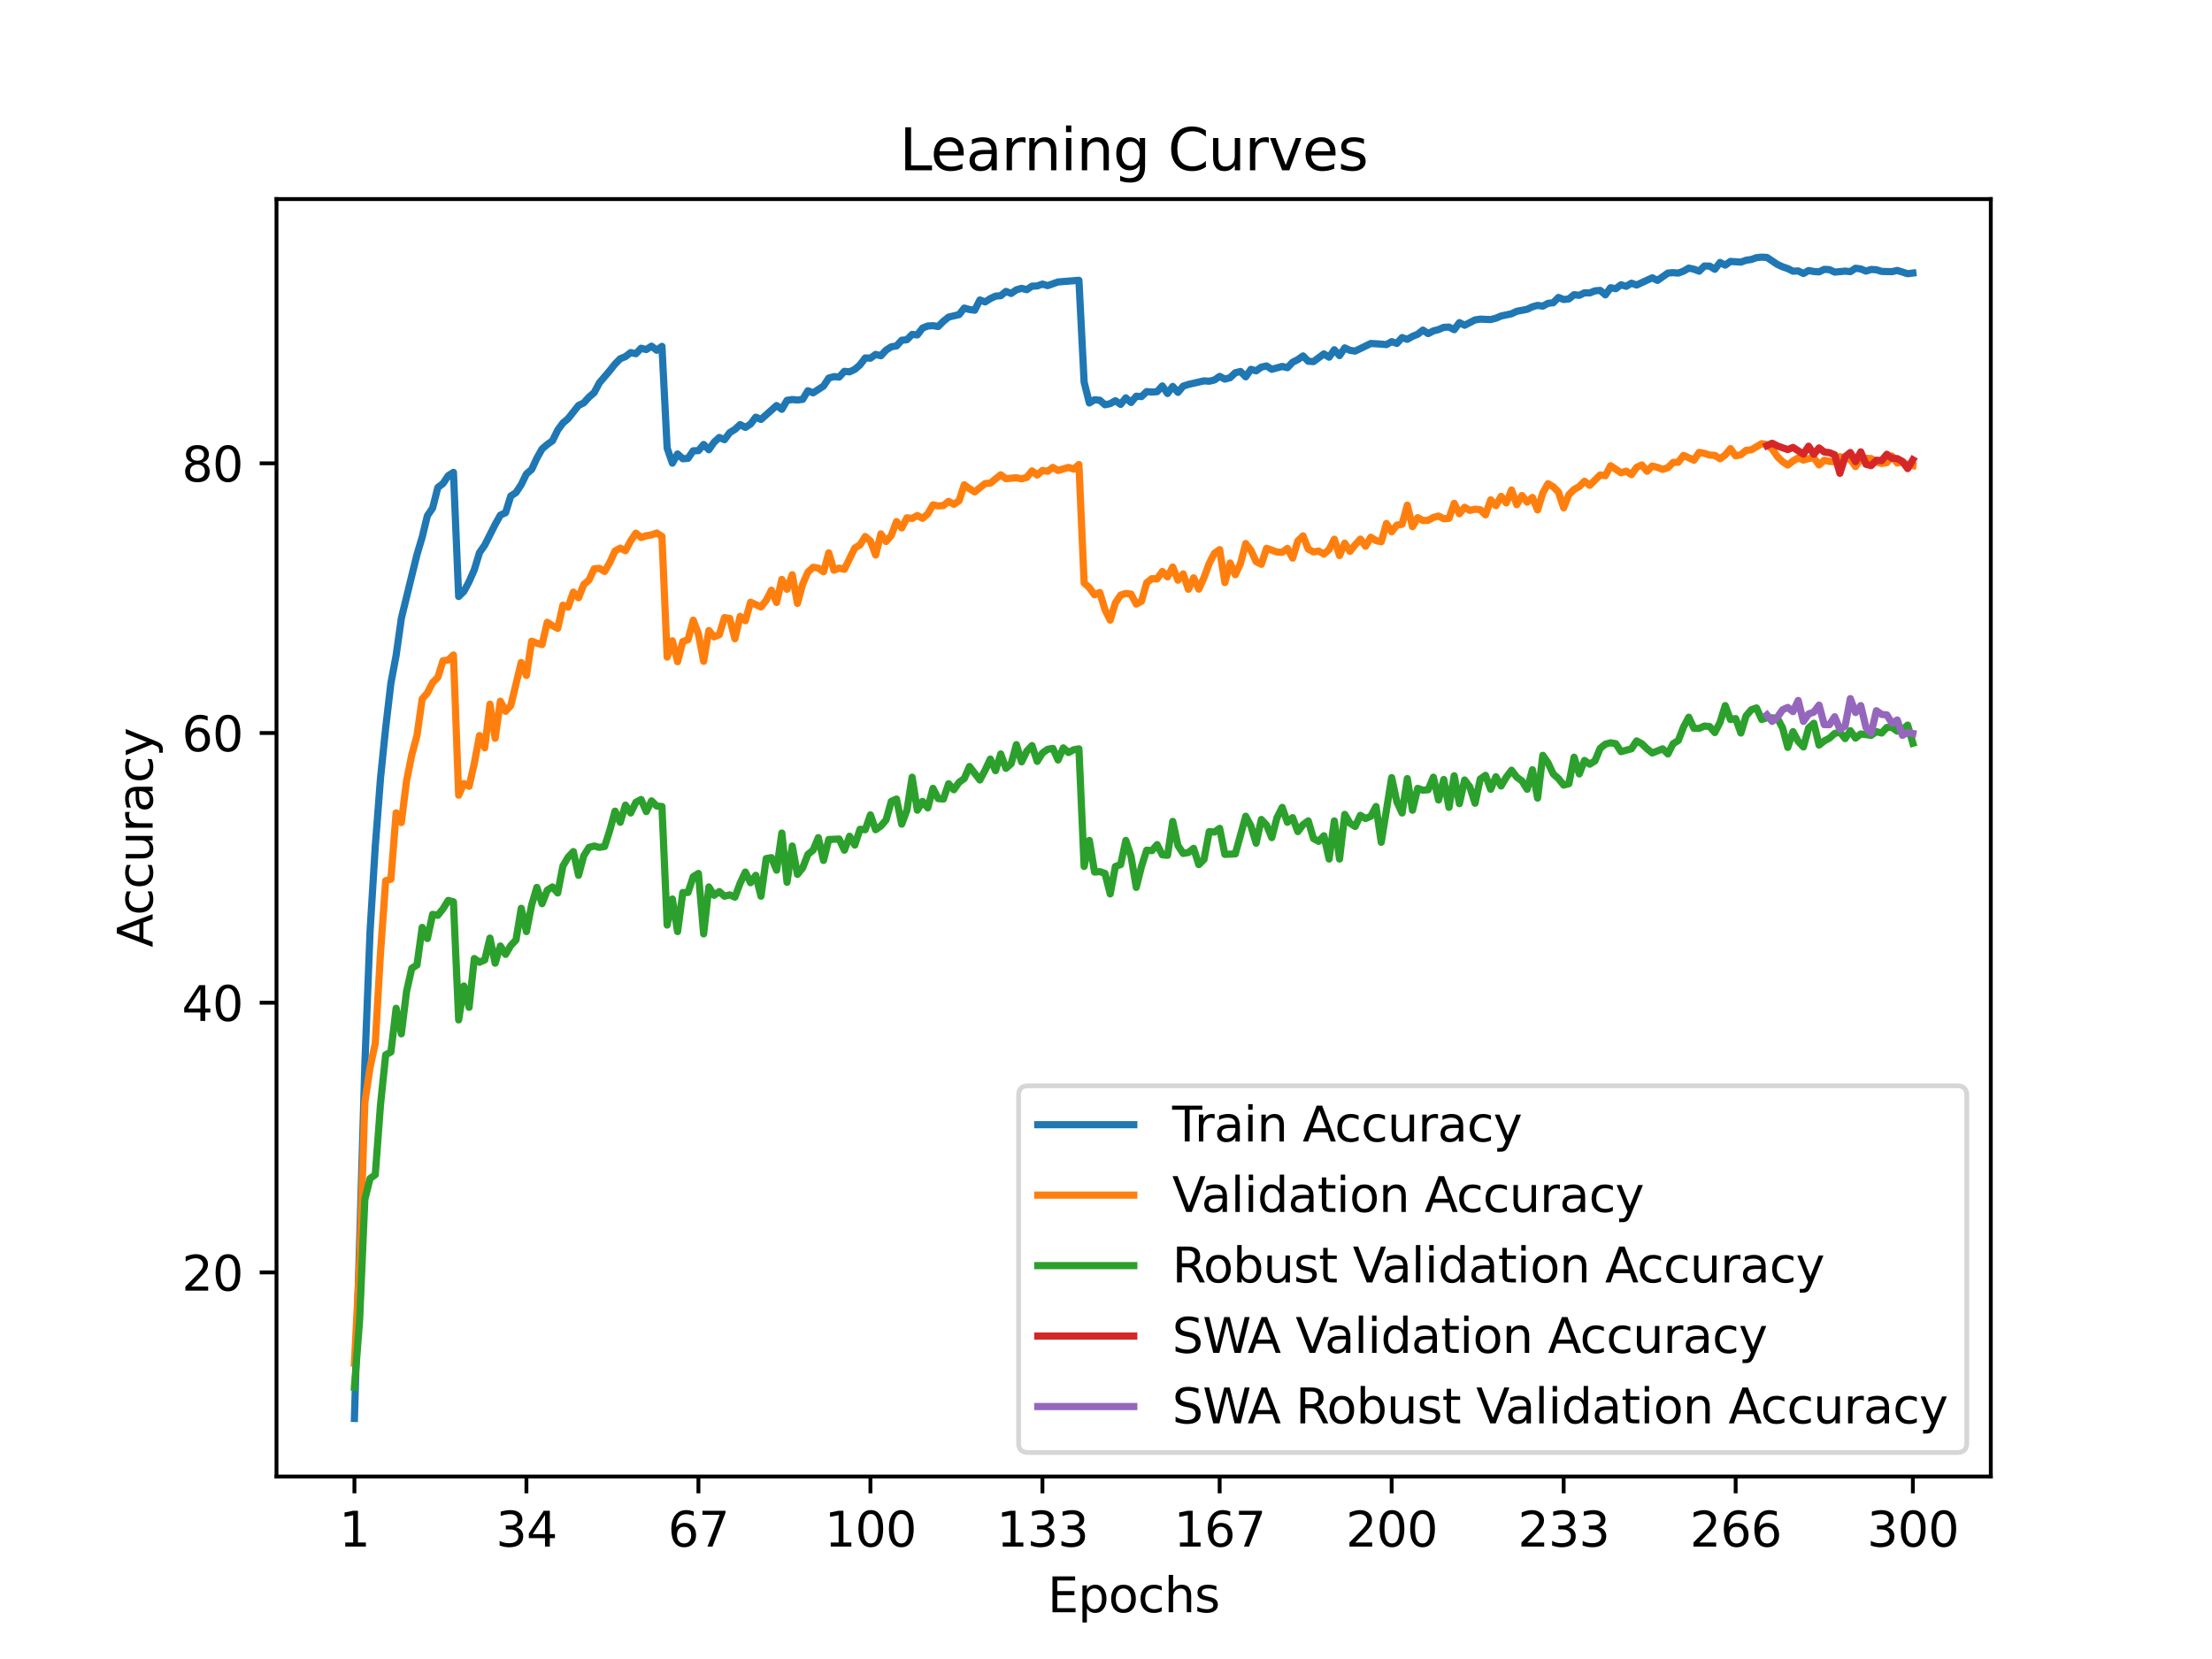 <?xml version="1.0" encoding="utf-8" standalone="no"?>
<!DOCTYPE svg PUBLIC "-//W3C//DTD SVG 1.1//EN"
  "http://www.w3.org/Graphics/SVG/1.1/DTD/svg11.dtd">
<svg xmlns:xlink="http://www.w3.org/1999/xlink" width="460.8pt" height="345.6pt" viewBox="0 0 460.8 345.6" xmlns="http://www.w3.org/2000/svg" version="1.1">
 <defs>
  <style type="text/css">*{stroke-linejoin: round; stroke-linecap: butt}</style>
 </defs>
 <g id="figure_1">
  <g id="patch_1">
   <path d="M 0 345.6 
L 460.8 345.6 
L 460.8 0 
L 0 0 
z
" style="fill: #ffffff"/>
  </g>
  <g id="axes_1">
   <g id="patch_2">
    <path d="M 57.6 307.584 
L 414.72 307.584 
L 414.72 41.472 
L 57.6 41.472 
z
" style="fill: #ffffff"/>
   </g>
   <g id="matplotlib.axis_1">
    <g id="xtick_1">
     <g id="line2d_1">
      <defs>
       <path id="m9871e20eb5" d="M 0 0 
L 0 3.5 
" style="stroke: #000000; stroke-width: 0.8"/>
      </defs>
      <g>
       <use xlink:href="#m9871e20eb5" x="73.833" y="307.584" style="stroke: #000000; stroke-width: 0.8"/>
      </g>
     </g>
     <g id="text_1">
      <!-- 1 -->
      <g transform="translate(70.651 322.182) scale(0.1 -0.1)">
       <defs>
        <path id="DejaVuSans-31" d="M 794 531 
L 1825 531 
L 1825 4091 
L 703 3866 
L 703 4441 
L 1819 4666 
L 2450 4666 
L 2450 531 
L 3481 531 
L 3481 0 
L 794 0 
L 794 531 
z
" transform="scale(0.016)"/>
       </defs>
       <use xlink:href="#DejaVuSans-31"/>
      </g>
     </g>
    </g>
    <g id="xtick_2">
     <g id="line2d_2">
      <g>
       <use xlink:href="#m9871e20eb5" x="109.664" y="307.584" style="stroke: #000000; stroke-width: 0.8"/>
      </g>
     </g>
     <g id="text_2">
      <!-- 34 -->
      <g transform="translate(103.302 322.182) scale(0.1 -0.1)">
       <defs>
        <path id="DejaVuSans-33" d="M 2597 2516 
Q 3050 2419 3304 2112 
Q 3559 1806 3559 1356 
Q 3559 666 3084 287 
Q 2609 -91 1734 -91 
Q 1441 -91 1130 -33 
Q 819 25 488 141 
L 488 750 
Q 750 597 1062 519 
Q 1375 441 1716 441 
Q 2309 441 2620 675 
Q 2931 909 2931 1356 
Q 2931 1769 2642 2001 
Q 2353 2234 1838 2234 
L 1294 2234 
L 1294 2753 
L 1863 2753 
Q 2328 2753 2575 2939 
Q 2822 3125 2822 3475 
Q 2822 3834 2567 4026 
Q 2313 4219 1838 4219 
Q 1578 4219 1281 4162 
Q 984 4106 628 3988 
L 628 4550 
Q 988 4650 1302 4700 
Q 1616 4750 1894 4750 
Q 2613 4750 3031 4423 
Q 3450 4097 3450 3541 
Q 3450 3153 3228 2886 
Q 3006 2619 2597 2516 
z
" transform="scale(0.016)"/>
        <path id="DejaVuSans-34" d="M 2419 4116 
L 825 1625 
L 2419 1625 
L 2419 4116 
z
M 2253 4666 
L 3047 4666 
L 3047 1625 
L 3713 1625 
L 3713 1100 
L 3047 1100 
L 3047 0 
L 2419 0 
L 2419 1100 
L 313 1100 
L 313 1709 
L 2253 4666 
z
" transform="scale(0.016)"/>
       </defs>
       <use xlink:href="#DejaVuSans-33"/>
       <use xlink:href="#DejaVuSans-34" x="63.623"/>
      </g>
     </g>
    </g>
    <g id="xtick_3">
     <g id="line2d_3">
      <g>
       <use xlink:href="#m9871e20eb5" x="145.496" y="307.584" style="stroke: #000000; stroke-width: 0.8"/>
      </g>
     </g>
     <g id="text_3">
      <!-- 67 -->
      <g transform="translate(139.133 322.182) scale(0.1 -0.1)">
       <defs>
        <path id="DejaVuSans-36" d="M 2113 2584 
Q 1688 2584 1439 2293 
Q 1191 2003 1191 1497 
Q 1191 994 1439 701 
Q 1688 409 2113 409 
Q 2538 409 2786 701 
Q 3034 994 3034 1497 
Q 3034 2003 2786 2293 
Q 2538 2584 2113 2584 
z
M 3366 4563 
L 3366 3988 
Q 3128 4100 2886 4159 
Q 2644 4219 2406 4219 
Q 1781 4219 1451 3797 
Q 1122 3375 1075 2522 
Q 1259 2794 1537 2939 
Q 1816 3084 2150 3084 
Q 2853 3084 3261 2657 
Q 3669 2231 3669 1497 
Q 3669 778 3244 343 
Q 2819 -91 2113 -91 
Q 1303 -91 875 529 
Q 447 1150 447 2328 
Q 447 3434 972 4092 
Q 1497 4750 2381 4750 
Q 2619 4750 2861 4703 
Q 3103 4656 3366 4563 
z
" transform="scale(0.016)"/>
        <path id="DejaVuSans-37" d="M 525 4666 
L 3525 4666 
L 3525 4397 
L 1831 0 
L 1172 0 
L 2766 4134 
L 525 4134 
L 525 4666 
z
" transform="scale(0.016)"/>
       </defs>
       <use xlink:href="#DejaVuSans-36"/>
       <use xlink:href="#DejaVuSans-37" x="63.623"/>
      </g>
     </g>
    </g>
    <g id="xtick_4">
     <g id="line2d_4">
      <g>
       <use xlink:href="#m9871e20eb5" x="181.327" y="307.584" style="stroke: #000000; stroke-width: 0.8"/>
      </g>
     </g>
     <g id="text_4">
      <!-- 100 -->
      <g transform="translate(171.783 322.182) scale(0.1 -0.1)">
       <defs>
        <path id="DejaVuSans-30" d="M 2034 4250 
Q 1547 4250 1301 3770 
Q 1056 3291 1056 2328 
Q 1056 1369 1301 889 
Q 1547 409 2034 409 
Q 2525 409 2770 889 
Q 3016 1369 3016 2328 
Q 3016 3291 2770 3770 
Q 2525 4250 2034 4250 
z
M 2034 4750 
Q 2819 4750 3233 4129 
Q 3647 3509 3647 2328 
Q 3647 1150 3233 529 
Q 2819 -91 2034 -91 
Q 1250 -91 836 529 
Q 422 1150 422 2328 
Q 422 3509 836 4129 
Q 1250 4750 2034 4750 
z
" transform="scale(0.016)"/>
       </defs>
       <use xlink:href="#DejaVuSans-31"/>
       <use xlink:href="#DejaVuSans-30" x="63.623"/>
       <use xlink:href="#DejaVuSans-30" x="127.246"/>
      </g>
     </g>
    </g>
    <g id="xtick_5">
     <g id="line2d_5">
      <g>
       <use xlink:href="#m9871e20eb5" x="217.158" y="307.584" style="stroke: #000000; stroke-width: 0.8"/>
      </g>
     </g>
     <g id="text_5">
      <!-- 133 -->
      <g transform="translate(207.615 322.182) scale(0.1 -0.1)">
       <use xlink:href="#DejaVuSans-31"/>
       <use xlink:href="#DejaVuSans-33" x="63.623"/>
       <use xlink:href="#DejaVuSans-33" x="127.246"/>
      </g>
     </g>
    </g>
    <g id="xtick_6">
     <g id="line2d_6">
      <g>
       <use xlink:href="#m9871e20eb5" x="254.076" y="307.584" style="stroke: #000000; stroke-width: 0.8"/>
      </g>
     </g>
     <g id="text_6">
      <!-- 167 -->
      <g transform="translate(244.532 322.182) scale(0.1 -0.1)">
       <use xlink:href="#DejaVuSans-31"/>
       <use xlink:href="#DejaVuSans-36" x="63.623"/>
       <use xlink:href="#DejaVuSans-37" x="127.246"/>
      </g>
     </g>
    </g>
    <g id="xtick_7">
     <g id="line2d_7">
      <g>
       <use xlink:href="#m9871e20eb5" x="289.907" y="307.584" style="stroke: #000000; stroke-width: 0.8"/>
      </g>
     </g>
     <g id="text_7">
      <!-- 200 -->
      <g transform="translate(280.363 322.182) scale(0.1 -0.1)">
       <defs>
        <path id="DejaVuSans-32" d="M 1228 531 
L 3431 531 
L 3431 0 
L 469 0 
L 469 531 
Q 828 903 1448 1529 
Q 2069 2156 2228 2338 
Q 2531 2678 2651 2914 
Q 2772 3150 2772 3378 
Q 2772 3750 2511 3984 
Q 2250 4219 1831 4219 
Q 1534 4219 1204 4116 
Q 875 4013 500 3803 
L 500 4441 
Q 881 4594 1212 4672 
Q 1544 4750 1819 4750 
Q 2544 4750 2975 4387 
Q 3406 4025 3406 3419 
Q 3406 3131 3298 2873 
Q 3191 2616 2906 2266 
Q 2828 2175 2409 1742 
Q 1991 1309 1228 531 
z
" transform="scale(0.016)"/>
       </defs>
       <use xlink:href="#DejaVuSans-32"/>
       <use xlink:href="#DejaVuSans-30" x="63.623"/>
       <use xlink:href="#DejaVuSans-30" x="127.246"/>
      </g>
     </g>
    </g>
    <g id="xtick_8">
     <g id="line2d_8">
      <g>
       <use xlink:href="#m9871e20eb5" x="325.739" y="307.584" style="stroke: #000000; stroke-width: 0.8"/>
      </g>
     </g>
     <g id="text_8">
      <!-- 233 -->
      <g transform="translate(316.195 322.182) scale(0.1 -0.1)">
       <use xlink:href="#DejaVuSans-32"/>
       <use xlink:href="#DejaVuSans-33" x="63.623"/>
       <use xlink:href="#DejaVuSans-33" x="127.246"/>
      </g>
     </g>
    </g>
    <g id="xtick_9">
     <g id="line2d_9">
      <g>
       <use xlink:href="#m9871e20eb5" x="361.57" y="307.584" style="stroke: #000000; stroke-width: 0.8"/>
      </g>
     </g>
     <g id="text_9">
      <!-- 266 -->
      <g transform="translate(352.026 322.182) scale(0.1 -0.1)">
       <use xlink:href="#DejaVuSans-32"/>
       <use xlink:href="#DejaVuSans-36" x="63.623"/>
       <use xlink:href="#DejaVuSans-36" x="127.246"/>
      </g>
     </g>
    </g>
    <g id="xtick_10">
     <g id="line2d_10">
      <g>
       <use xlink:href="#m9871e20eb5" x="398.487" y="307.584" style="stroke: #000000; stroke-width: 0.8"/>
      </g>
     </g>
     <g id="text_10">
      <!-- 300 -->
      <g transform="translate(388.944 322.182) scale(0.1 -0.1)">
       <use xlink:href="#DejaVuSans-33"/>
       <use xlink:href="#DejaVuSans-30" x="63.623"/>
       <use xlink:href="#DejaVuSans-30" x="127.246"/>
      </g>
     </g>
    </g>
    <g id="text_11">
     <!-- Epochs -->
     <g transform="translate(218.244 335.861) scale(0.1 -0.1)">
      <defs>
       <path id="DejaVuSans-45" d="M 628 4666 
L 3578 4666 
L 3578 4134 
L 1259 4134 
L 1259 2753 
L 3481 2753 
L 3481 2222 
L 1259 2222 
L 1259 531 
L 3634 531 
L 3634 0 
L 628 0 
L 628 4666 
z
" transform="scale(0.016)"/>
       <path id="DejaVuSans-70" d="M 1159 525 
L 1159 -1331 
L 581 -1331 
L 581 3500 
L 1159 3500 
L 1159 2969 
Q 1341 3281 1617 3432 
Q 1894 3584 2278 3584 
Q 2916 3584 3314 3078 
Q 3713 2572 3713 1747 
Q 3713 922 3314 415 
Q 2916 -91 2278 -91 
Q 1894 -91 1617 61 
Q 1341 213 1159 525 
z
M 3116 1747 
Q 3116 2381 2855 2742 
Q 2594 3103 2138 3103 
Q 1681 3103 1420 2742 
Q 1159 2381 1159 1747 
Q 1159 1113 1420 752 
Q 1681 391 2138 391 
Q 2594 391 2855 752 
Q 3116 1113 3116 1747 
z
" transform="scale(0.016)"/>
       <path id="DejaVuSans-6f" d="M 1959 3097 
Q 1497 3097 1228 2736 
Q 959 2375 959 1747 
Q 959 1119 1226 758 
Q 1494 397 1959 397 
Q 2419 397 2687 759 
Q 2956 1122 2956 1747 
Q 2956 2369 2687 2733 
Q 2419 3097 1959 3097 
z
M 1959 3584 
Q 2709 3584 3137 3096 
Q 3566 2609 3566 1747 
Q 3566 888 3137 398 
Q 2709 -91 1959 -91 
Q 1206 -91 779 398 
Q 353 888 353 1747 
Q 353 2609 779 3096 
Q 1206 3584 1959 3584 
z
" transform="scale(0.016)"/>
       <path id="DejaVuSans-63" d="M 3122 3366 
L 3122 2828 
Q 2878 2963 2633 3030 
Q 2388 3097 2138 3097 
Q 1578 3097 1268 2742 
Q 959 2388 959 1747 
Q 959 1106 1268 751 
Q 1578 397 2138 397 
Q 2388 397 2633 464 
Q 2878 531 3122 666 
L 3122 134 
Q 2881 22 2623 -34 
Q 2366 -91 2075 -91 
Q 1284 -91 818 406 
Q 353 903 353 1747 
Q 353 2603 823 3093 
Q 1294 3584 2113 3584 
Q 2378 3584 2631 3529 
Q 2884 3475 3122 3366 
z
" transform="scale(0.016)"/>
       <path id="DejaVuSans-68" d="M 3513 2113 
L 3513 0 
L 2938 0 
L 2938 2094 
Q 2938 2591 2744 2837 
Q 2550 3084 2163 3084 
Q 1697 3084 1428 2787 
Q 1159 2491 1159 1978 
L 1159 0 
L 581 0 
L 581 4863 
L 1159 4863 
L 1159 2956 
Q 1366 3272 1645 3428 
Q 1925 3584 2291 3584 
Q 2894 3584 3203 3211 
Q 3513 2838 3513 2113 
z
" transform="scale(0.016)"/>
       <path id="DejaVuSans-73" d="M 2834 3397 
L 2834 2853 
Q 2591 2978 2328 3040 
Q 2066 3103 1784 3103 
Q 1356 3103 1142 2972 
Q 928 2841 928 2578 
Q 928 2378 1081 2264 
Q 1234 2150 1697 2047 
L 1894 2003 
Q 2506 1872 2764 1633 
Q 3022 1394 3022 966 
Q 3022 478 2636 193 
Q 2250 -91 1575 -91 
Q 1294 -91 989 -36 
Q 684 19 347 128 
L 347 722 
Q 666 556 975 473 
Q 1284 391 1588 391 
Q 1994 391 2212 530 
Q 2431 669 2431 922 
Q 2431 1156 2273 1281 
Q 2116 1406 1581 1522 
L 1381 1569 
Q 847 1681 609 1914 
Q 372 2147 372 2553 
Q 372 3047 722 3315 
Q 1072 3584 1716 3584 
Q 2034 3584 2315 3537 
Q 2597 3491 2834 3397 
z
" transform="scale(0.016)"/>
      </defs>
      <use xlink:href="#DejaVuSans-45"/>
      <use xlink:href="#DejaVuSans-70" x="63.184"/>
      <use xlink:href="#DejaVuSans-6f" x="126.66"/>
      <use xlink:href="#DejaVuSans-63" x="187.842"/>
      <use xlink:href="#DejaVuSans-68" x="242.822"/>
      <use xlink:href="#DejaVuSans-73" x="306.201"/>
     </g>
    </g>
   </g>
   <g id="matplotlib.axis_2">
    <g id="ytick_1">
     <g id="line2d_11">
      <defs>
       <path id="mbe6117b1f5" d="M 0 0 
L -3.5 0 
" style="stroke: #000000; stroke-width: 0.8"/>
      </defs>
      <g>
       <use xlink:href="#mbe6117b1f5" x="57.6" y="265.065" style="stroke: #000000; stroke-width: 0.8"/>
      </g>
     </g>
     <g id="text_12">
      <!-- 20 -->
      <g transform="translate(37.875 268.865) scale(0.1 -0.1)">
       <use xlink:href="#DejaVuSans-32"/>
       <use xlink:href="#DejaVuSans-30" x="63.623"/>
      </g>
     </g>
    </g>
    <g id="ytick_2">
     <g id="line2d_12">
      <g>
       <use xlink:href="#mbe6117b1f5" x="57.6" y="208.883" style="stroke: #000000; stroke-width: 0.8"/>
      </g>
     </g>
     <g id="text_13">
      <!-- 40 -->
      <g transform="translate(37.875 212.683) scale(0.1 -0.1)">
       <use xlink:href="#DejaVuSans-34"/>
       <use xlink:href="#DejaVuSans-30" x="63.623"/>
      </g>
     </g>
    </g>
    <g id="ytick_3">
     <g id="line2d_13">
      <g>
       <use xlink:href="#mbe6117b1f5" x="57.6" y="152.701" style="stroke: #000000; stroke-width: 0.8"/>
      </g>
     </g>
     <g id="text_14">
      <!-- 60 -->
      <g transform="translate(37.875 156.5) scale(0.1 -0.1)">
       <use xlink:href="#DejaVuSans-36"/>
       <use xlink:href="#DejaVuSans-30" x="63.623"/>
      </g>
     </g>
    </g>
    <g id="ytick_4">
     <g id="line2d_14">
      <g>
       <use xlink:href="#mbe6117b1f5" x="57.6" y="96.519" style="stroke: #000000; stroke-width: 0.8"/>
      </g>
     </g>
     <g id="text_15">
      <!-- 80 -->
      <g transform="translate(37.875 100.318) scale(0.1 -0.1)">
       <defs>
        <path id="DejaVuSans-38" d="M 2034 2216 
Q 1584 2216 1326 1975 
Q 1069 1734 1069 1313 
Q 1069 891 1326 650 
Q 1584 409 2034 409 
Q 2484 409 2743 651 
Q 3003 894 3003 1313 
Q 3003 1734 2745 1975 
Q 2488 2216 2034 2216 
z
M 1403 2484 
Q 997 2584 770 2862 
Q 544 3141 544 3541 
Q 544 4100 942 4425 
Q 1341 4750 2034 4750 
Q 2731 4750 3128 4425 
Q 3525 4100 3525 3541 
Q 3525 3141 3298 2862 
Q 3072 2584 2669 2484 
Q 3125 2378 3379 2068 
Q 3634 1759 3634 1313 
Q 3634 634 3220 271 
Q 2806 -91 2034 -91 
Q 1263 -91 848 271 
Q 434 634 434 1313 
Q 434 1759 690 2068 
Q 947 2378 1403 2484 
z
M 1172 3481 
Q 1172 3119 1398 2916 
Q 1625 2713 2034 2713 
Q 2441 2713 2670 2916 
Q 2900 3119 2900 3481 
Q 2900 3844 2670 4047 
Q 2441 4250 2034 4250 
Q 1625 4250 1398 4047 
Q 1172 3844 1172 3481 
z
" transform="scale(0.016)"/>
       </defs>
       <use xlink:href="#DejaVuSans-38"/>
       <use xlink:href="#DejaVuSans-30" x="63.623"/>
      </g>
     </g>
    </g>
    <g id="text_16">
     <!-- Accuracy -->
     <g transform="translate(31.795 197.356) rotate(-90) scale(0.1 -0.1)">
      <defs>
       <path id="DejaVuSans-41" d="M 2188 4044 
L 1331 1722 
L 3047 1722 
L 2188 4044 
z
M 1831 4666 
L 2547 4666 
L 4325 0 
L 3669 0 
L 3244 1197 
L 1141 1197 
L 716 0 
L 50 0 
L 1831 4666 
z
" transform="scale(0.016)"/>
       <path id="DejaVuSans-75" d="M 544 1381 
L 544 3500 
L 1119 3500 
L 1119 1403 
Q 1119 906 1312 657 
Q 1506 409 1894 409 
Q 2359 409 2629 706 
Q 2900 1003 2900 1516 
L 2900 3500 
L 3475 3500 
L 3475 0 
L 2900 0 
L 2900 538 
Q 2691 219 2414 64 
Q 2138 -91 1772 -91 
Q 1169 -91 856 284 
Q 544 659 544 1381 
z
M 1991 3584 
L 1991 3584 
z
" transform="scale(0.016)"/>
       <path id="DejaVuSans-72" d="M 2631 2963 
Q 2534 3019 2420 3045 
Q 2306 3072 2169 3072 
Q 1681 3072 1420 2755 
Q 1159 2438 1159 1844 
L 1159 0 
L 581 0 
L 581 3500 
L 1159 3500 
L 1159 2956 
Q 1341 3275 1631 3429 
Q 1922 3584 2338 3584 
Q 2397 3584 2469 3576 
Q 2541 3569 2628 3553 
L 2631 2963 
z
" transform="scale(0.016)"/>
       <path id="DejaVuSans-61" d="M 2194 1759 
Q 1497 1759 1228 1600 
Q 959 1441 959 1056 
Q 959 750 1161 570 
Q 1363 391 1709 391 
Q 2188 391 2477 730 
Q 2766 1069 2766 1631 
L 2766 1759 
L 2194 1759 
z
M 3341 1997 
L 3341 0 
L 2766 0 
L 2766 531 
Q 2569 213 2275 61 
Q 1981 -91 1556 -91 
Q 1019 -91 701 211 
Q 384 513 384 1019 
Q 384 1609 779 1909 
Q 1175 2209 1959 2209 
L 2766 2209 
L 2766 2266 
Q 2766 2663 2505 2880 
Q 2244 3097 1772 3097 
Q 1472 3097 1187 3025 
Q 903 2953 641 2809 
L 641 3341 
Q 956 3463 1253 3523 
Q 1550 3584 1831 3584 
Q 2591 3584 2966 3190 
Q 3341 2797 3341 1997 
z
" transform="scale(0.016)"/>
       <path id="DejaVuSans-79" d="M 2059 -325 
Q 1816 -950 1584 -1140 
Q 1353 -1331 966 -1331 
L 506 -1331 
L 506 -850 
L 844 -850 
Q 1081 -850 1212 -737 
Q 1344 -625 1503 -206 
L 1606 56 
L 191 3500 
L 800 3500 
L 1894 763 
L 2988 3500 
L 3597 3500 
L 2059 -325 
z
" transform="scale(0.016)"/>
      </defs>
      <use xlink:href="#DejaVuSans-41"/>
      <use xlink:href="#DejaVuSans-63" x="66.658"/>
      <use xlink:href="#DejaVuSans-63" x="121.639"/>
      <use xlink:href="#DejaVuSans-75" x="176.619"/>
      <use xlink:href="#DejaVuSans-72" x="239.998"/>
      <use xlink:href="#DejaVuSans-61" x="281.111"/>
      <use xlink:href="#DejaVuSans-63" x="342.391"/>
      <use xlink:href="#DejaVuSans-79" x="397.371"/>
     </g>
    </g>
   </g>
   <g id="line2d_15">
    <path d="M 73.833 295.488 
L 76.004 221.854 
L 77.09 194.016 
L 78.176 176.305 
L 79.262 162.175 
L 80.348 151.578 
L 81.433 142.308 
L 82.519 136.542 
L 83.605 128.817 
L 85.777 119.933 
L 86.862 115.544 
L 87.948 111.899 
L 89.034 107.426 
L 90.12 105.838 
L 91.206 101.562 
L 92.291 100.726 
L 93.377 99.09 
L 94.463 98.408 
L 95.549 124.266 
L 96.635 123.199 
L 97.72 121.169 
L 98.806 118.69 
L 99.892 115.115 
L 100.978 113.563 
L 103.149 109.258 
L 104.235 107.313 
L 105.321 106.801 
L 106.407 103.324 
L 107.493 102.615 
L 108.578 100.965 
L 109.664 98.724 
L 110.75 97.804 
L 111.836 95.452 
L 112.922 93.52 
L 114.007 92.593 
L 115.093 91.821 
L 116.179 89.602 
L 117.265 88.12 
L 118.351 87.2 
L 120.522 84.461 
L 121.608 83.934 
L 122.694 82.719 
L 123.78 81.792 
L 124.865 79.749 
L 127.037 77.2 
L 128.123 75.83 
L 129.209 74.735 
L 130.294 74.285 
L 131.38 73.449 
L 132.466 73.688 
L 133.552 72.543 
L 134.638 72.817 
L 135.723 72.115 
L 136.809 72.965 
L 137.895 72.157 
L 138.981 93.352 
L 140.067 96.484 
L 141.152 94.567 
L 142.238 95.564 
L 143.324 95.48 
L 144.41 93.907 
L 145.496 93.879 
L 146.581 92.593 
L 147.667 93.689 
L 148.753 92.13 
L 149.839 91.133 
L 150.925 91.596 
L 152.01 90.121 
L 153.096 89.461 
L 154.182 88.443 
L 155.268 89.033 
L 156.354 88.338 
L 157.439 86.905 
L 158.525 87.376 
L 161.783 84.482 
L 162.868 85.262 
L 163.954 83.394 
L 165.04 83.232 
L 166.126 83.33 
L 167.212 83.19 
L 168.297 81.399 
L 169.383 81.835 
L 171.555 80.43 
L 172.641 78.766 
L 173.726 78.457 
L 174.812 78.548 
L 175.898 77.354 
L 176.984 77.466 
L 178.07 76.947 
L 179.155 76.013 
L 180.241 74.566 
L 181.327 74.615 
L 182.413 73.829 
L 183.499 74.11 
L 184.584 72.937 
L 185.67 72.242 
L 186.756 72.066 
L 187.842 70.879 
L 188.928 70.774 
L 190.013 69.664 
L 191.099 69.77 
L 192.185 68.344 
L 193.271 67.915 
L 194.357 67.845 
L 195.442 68.014 
L 196.528 66.932 
L 197.614 66.054 
L 199.786 65.542 
L 200.871 64.179 
L 201.957 64.474 
L 203.043 64.622 
L 204.129 62.487 
L 205.215 62.894 
L 206.3 62.206 
L 207.386 61.693 
L 208.472 61.602 
L 209.558 60.71 
L 210.644 61.132 
L 211.729 60.373 
L 212.815 60.071 
L 213.901 60.345 
L 214.987 59.608 
L 216.073 59.572 
L 217.158 59.179 
L 218.244 59.502 
L 220.416 58.737 
L 224.759 58.393 
L 225.845 79.622 
L 226.931 83.948 
L 228.016 83.267 
L 229.102 83.38 
L 230.188 84.321 
L 231.274 84.089 
L 232.36 83.478 
L 233.445 84.243 
L 234.531 82.881 
L 235.617 83.85 
L 236.703 82.537 
L 237.789 82.614 
L 238.875 81.575 
L 239.96 81.673 
L 241.046 81.596 
L 242.132 80.395 
L 243.218 81.975 
L 244.304 80.5 
L 245.389 81.736 
L 246.475 80.444 
L 247.561 80.086 
L 250.818 79.342 
L 251.904 79.419 
L 252.99 79.159 
L 254.076 78.407 
L 255.162 78.976 
L 256.247 78.688 
L 257.333 77.649 
L 258.419 77.389 
L 259.505 78.499 
L 260.591 76.94 
L 261.676 77.256 
L 262.762 76.476 
L 263.848 76.237 
L 264.934 76.933 
L 267.105 76.336 
L 268.191 76.596 
L 269.277 75.458 
L 270.363 74.917 
L 271.449 74.145 
L 272.534 75.254 
L 273.62 75.332 
L 275.792 73.723 
L 276.878 74.412 
L 277.963 72.86 
L 279.049 74.081 
L 280.135 72.473 
L 281.221 72.979 
L 282.307 73.14 
L 285.564 71.553 
L 287.736 71.687 
L 288.821 71.792 
L 289.907 71.167 
L 290.993 71.539 
L 292.079 70.324 
L 293.165 70.689 
L 294.25 70.071 
L 295.336 69.629 
L 296.422 68.765 
L 297.508 69.496 
L 298.594 68.934 
L 299.679 68.66 
L 300.765 68.189 
L 301.851 68.14 
L 302.937 68.681 
L 304.023 67.206 
L 305.108 67.754 
L 307.28 66.644 
L 308.366 66.483 
L 310.537 66.574 
L 311.623 66.286 
L 312.709 65.83 
L 314.881 65.366 
L 315.966 64.847 
L 318.138 64.432 
L 319.224 63.913 
L 320.31 63.611 
L 321.395 63.779 
L 322.481 63.182 
L 323.567 63.07 
L 324.653 61.96 
L 325.739 62.396 
L 326.824 62.276 
L 327.91 61.391 
L 328.996 61.525 
L 330.082 60.998 
L 331.168 61.026 
L 332.253 60.591 
L 333.339 60.492 
L 334.425 61.419 
L 335.511 59.938 
L 336.597 60.141 
L 337.682 59.327 
L 338.768 59.643 
L 339.854 58.99 
L 340.94 59.376 
L 343.111 58.372 
L 344.197 57.88 
L 345.283 58.414 
L 347.455 56.883 
L 348.54 56.798 
L 349.626 56.89 
L 350.712 56.482 
L 351.798 55.85 
L 352.884 56.082 
L 353.969 56.489 
L 355.055 55.415 
L 356.141 55.429 
L 357.227 56.103 
L 358.313 54.671 
L 359.398 55.232 
L 360.484 54.46 
L 362.656 54.607 
L 363.742 54.214 
L 364.827 54.06 
L 365.913 53.673 
L 366.999 53.568 
L 368.085 53.631 
L 370.256 55.078 
L 371.342 55.584 
L 372.428 55.949 
L 373.514 56.496 
L 374.6 56.44 
L 375.685 56.974 
L 376.771 56.356 
L 377.857 56.56 
L 378.943 56.637 
L 380.029 56.11 
L 381.114 56.173 
L 382.2 56.686 
L 384.372 56.475 
L 385.458 56.588 
L 386.543 55.878 
L 387.629 56.026 
L 388.715 56.475 
L 389.801 56.131 
L 390.887 56.195 
L 391.972 56.539 
L 394.144 56.595 
L 395.23 56.335 
L 397.401 57.023 
L 398.487 56.883 
L 398.487 56.883 
" clip-path="url(#p700c108f5a)" style="fill: none; stroke: #1f77b4; stroke-width: 1.5; stroke-linecap: square"/>
   </g>
   <g id="line2d_16">
    <path d="M 73.833 283.971 
L 74.919 262.959 
L 76.004 229.671 
L 77.09 222.367 
L 78.176 217.367 
L 79.262 198.574 
L 80.348 183.461 
L 81.433 183.152 
L 82.519 169.331 
L 83.605 171.354 
L 84.691 162.674 
L 85.777 157.28 
L 86.862 153.235 
L 87.948 145.594 
L 89.034 144.358 
L 90.12 142.195 
L 91.206 141.1 
L 92.291 137.644 
L 93.377 137.504 
L 94.463 136.437 
L 95.549 165.651 
L 96.635 163.235 
L 97.72 163.797 
L 98.806 159.05 
L 99.892 153.235 
L 100.978 155.791 
L 102.064 146.69 
L 103.149 153.797 
L 104.235 146.072 
L 105.321 148.179 
L 106.407 146.971 
L 108.578 138.01 
L 109.664 140.706 
L 110.75 133.571 
L 111.836 133.993 
L 112.922 134.274 
L 114.007 129.639 
L 115.093 130.341 
L 116.179 130.903 
L 117.265 126.071 
L 118.351 126.464 
L 119.436 123.346 
L 120.522 124.526 
L 121.608 121.773 
L 122.694 120.846 
L 123.78 118.486 
L 124.865 118.402 
L 125.951 119.048 
L 127.037 117.166 
L 128.123 114.778 
L 129.209 114.188 
L 130.294 114.722 
L 131.38 112.672 
L 132.466 111.07 
L 133.552 111.969 
L 134.638 111.604 
L 135.723 111.436 
L 136.809 111.042 
L 137.895 111.745 
L 138.981 136.886 
L 140.067 133.487 
L 141.152 137.841 
L 142.238 133.656 
L 143.324 133.262 
L 144.41 129.189 
L 145.496 132.082 
L 146.581 137.757 
L 147.667 131.352 
L 148.753 132.672 
L 149.839 132.223 
L 150.925 128.655 
L 152.01 128.824 
L 153.096 133.066 
L 154.182 128.403 
L 155.268 129.301 
L 156.354 125.453 
L 158.525 126.436 
L 159.611 125.06 
L 160.697 122.953 
L 161.783 125.509 
L 162.868 120.706 
L 163.954 122.756 
L 165.04 119.722 
L 166.126 125.706 
L 167.212 121.689 
L 168.297 119.189 
L 169.383 118.177 
L 170.469 118.346 
L 171.555 119.104 
L 172.641 115.172 
L 173.726 118.795 
L 174.812 118.346 
L 175.898 118.599 
L 178.07 114.16 
L 179.155 113.514 
L 180.241 111.773 
L 181.327 112.7 
L 182.413 115.621 
L 183.499 111.211 
L 184.584 112.812 
L 185.67 111.548 
L 186.756 108.655 
L 187.842 109.975 
L 188.928 107.868 
L 190.013 108.008 
L 191.099 107.39 
L 192.185 107.98 
L 193.271 107.053 
L 194.357 105.171 
L 195.442 105.396 
L 196.528 105.312 
L 197.614 104.441 
L 198.7 105.059 
L 199.786 104.329 
L 200.871 100.986 
L 201.957 101.8 
L 203.043 102.474 
L 205.215 100.733 
L 206.3 100.649 
L 208.472 98.907 
L 209.558 99.722 
L 211.729 99.525 
L 212.815 99.75 
L 213.901 99.441 
L 214.987 98.092 
L 216.073 98.963 
L 217.158 98.008 
L 218.244 98.177 
L 219.33 97.362 
L 220.416 98.008 
L 222.587 97.362 
L 223.673 97.727 
L 224.759 96.772 
L 225.845 121.436 
L 226.931 122.419 
L 228.016 123.908 
L 229.102 123.43 
L 230.188 126.998 
L 231.274 129.189 
L 232.36 125.593 
L 233.445 123.964 
L 234.531 123.627 
L 235.617 123.767 
L 236.703 125.846 
L 237.789 125.256 
L 238.875 121.408 
L 239.96 120.537 
L 241.046 120.593 
L 242.132 119.048 
L 243.218 120.172 
L 244.304 118.121 
L 245.389 120.874 
L 246.475 119.554 
L 247.561 122.756 
L 248.647 120.368 
L 249.733 122.728 
L 250.818 120.312 
L 251.904 117.363 
L 252.99 115.256 
L 254.076 114.497 
L 255.162 121.352 
L 256.247 117.278 
L 257.333 119.722 
L 258.419 117.363 
L 259.505 113.233 
L 260.591 114.638 
L 261.676 116.998 
L 262.762 117.559 
L 263.848 114.217 
L 266.02 115.003 
L 267.105 115.059 
L 268.191 114.245 
L 269.277 116.267 
L 270.363 112.7 
L 271.449 111.632 
L 272.534 114.385 
L 273.62 114.975 
L 274.706 114.806 
L 275.792 115.424 
L 276.878 114.469 
L 277.963 112.334 
L 279.049 115.733 
L 280.135 113.149 
L 281.221 114.863 
L 282.307 113.486 
L 283.392 112.306 
L 284.478 113.795 
L 285.564 111.913 
L 286.65 112.615 
L 287.736 112.868 
L 288.821 109.048 
L 289.907 110.789 
L 290.993 109.385 
L 292.079 109.216 
L 293.165 105.227 
L 294.25 109.722 
L 295.336 107.84 
L 296.422 108.43 
L 297.508 108.402 
L 298.594 107.784 
L 299.679 107.503 
L 300.765 108.065 
L 301.851 107.98 
L 302.937 104.862 
L 304.023 107.025 
L 305.108 105.677 
L 306.194 106.323 
L 307.28 106.07 
L 308.366 106.183 
L 309.452 107.25 
L 310.537 104.132 
L 311.623 105.34 
L 312.709 103.401 
L 313.795 104.778 
L 314.881 102.081 
L 315.966 105.143 
L 317.052 103.233 
L 318.138 104.609 
L 319.224 103.626 
L 320.31 106.239 
L 321.395 102.699 
L 322.481 100.761 
L 323.567 101.407 
L 324.653 102.503 
L 325.739 105.789 
L 326.824 103.036 
L 327.91 101.969 
L 328.996 101.351 
L 330.082 100.255 
L 331.168 101.098 
L 333.339 98.935 
L 334.425 99.104 
L 335.511 97.025 
L 337.682 98.486 
L 338.768 98.148 
L 339.854 98.879 
L 340.94 97.362 
L 342.026 96.856 
L 343.111 98.177 
L 344.197 97.081 
L 345.283 97.362 
L 346.369 97.783 
L 347.455 97.418 
L 348.54 96.323 
L 349.626 96.294 
L 350.712 94.862 
L 352.884 95.873 
L 353.969 94.244 
L 355.055 94.44 
L 356.141 94.806 
L 357.227 94.862 
L 358.313 95.564 
L 359.398 94.778 
L 360.484 93.457 
L 361.57 94.974 
L 362.656 94.721 
L 363.742 93.822 
L 364.827 93.71 
L 366.999 92.418 
L 368.085 92.643 
L 369.171 93.513 
L 370.256 95.115 
L 371.342 96.182 
L 372.428 96.884 
L 373.514 96.042 
L 374.6 95.396 
L 375.685 95.845 
L 376.771 95.536 
L 377.857 95.367 
L 378.943 96.856 
L 380.029 95.873 
L 381.114 96.126 
L 382.2 96.182 
L 383.286 95.143 
L 385.458 95.676 
L 386.543 97.193 
L 387.629 95.564 
L 388.715 95.48 
L 389.801 95.536 
L 390.887 96.21 
L 391.972 96.547 
L 393.058 96.379 
L 394.144 95.002 
L 395.23 96.463 
L 396.316 96.238 
L 397.401 96.828 
L 398.487 96.997 
L 398.487 96.997 
" clip-path="url(#p700c108f5a)" style="fill: none; stroke: #ff7f0e; stroke-width: 1.5; stroke-linecap: square"/>
   </g>
   <g id="line2d_17">
    <path d="M 73.833 288.991 
L 74.919 274.946 
L 76.004 249.858 
L 77.09 245.499 
L 78.176 244.724 
L 79.262 230.194 
L 80.348 219.732 
L 81.433 219.151 
L 82.519 210.046 
L 83.605 215.373 
L 84.691 206.559 
L 85.777 201.715 
L 86.862 201.037 
L 87.948 193.191 
L 89.034 195.516 
L 90.12 190.479 
L 91.206 190.673 
L 92.291 189.316 
L 93.377 187.573 
L 94.463 187.863 
L 95.549 212.467 
L 96.635 205.396 
L 97.72 209.852 
L 98.806 199.681 
L 99.892 200.456 
L 100.978 199.972 
L 102.064 195.419 
L 103.149 200.65 
L 104.235 197.066 
L 105.321 198.809 
L 106.407 196.969 
L 107.493 195.806 
L 108.578 189.22 
L 109.664 194.063 
L 110.75 188.542 
L 111.836 184.861 
L 112.922 188.251 
L 114.007 185.442 
L 115.093 184.764 
L 116.179 186.023 
L 117.265 180.405 
L 118.351 178.564 
L 119.436 177.402 
L 120.522 182.342 
L 121.608 178.274 
L 122.694 176.53 
L 123.78 176.24 
L 124.865 176.53 
L 125.951 176.336 
L 127.037 172.946 
L 128.123 168.975 
L 129.209 171.299 
L 130.294 167.715 
L 131.38 169.362 
L 132.466 167.134 
L 133.552 166.553 
L 134.638 169.072 
L 135.723 166.844 
L 136.809 167.909 
L 137.895 168.006 
L 138.981 192.707 
L 140.067 187.282 
L 141.152 194.063 
L 142.238 185.926 
L 143.324 185.926 
L 144.41 182.633 
L 145.496 181.955 
L 146.581 194.547 
L 147.667 184.764 
L 148.753 186.507 
L 149.839 185.732 
L 150.925 186.701 
L 152.01 186.411 
L 153.096 186.895 
L 154.182 183.989 
L 155.268 181.664 
L 156.354 183.892 
L 157.439 182.342 
L 158.525 186.701 
L 159.611 178.855 
L 160.697 178.661 
L 161.783 181.277 
L 162.868 173.527 
L 163.954 183.795 
L 165.04 176.24 
L 166.126 182.148 
L 167.212 180.792 
L 168.297 177.983 
L 169.383 177.111 
L 170.469 174.496 
L 171.555 179.242 
L 172.641 174.883 
L 174.812 174.787 
L 175.898 177.111 
L 176.984 174.205 
L 178.07 176.046 
L 179.155 172.752 
L 180.241 172.849 
L 181.327 169.75 
L 182.413 172.849 
L 183.499 172.074 
L 184.584 170.815 
L 185.67 166.941 
L 186.756 166.456 
L 187.842 171.687 
L 188.928 168.781 
L 190.013 161.904 
L 191.099 168.781 
L 192.185 166.941 
L 193.271 168.297 
L 194.357 164.228 
L 195.442 166.359 
L 196.528 166.456 
L 197.614 163.26 
L 198.7 164.519 
L 199.786 162.969 
L 200.871 162.194 
L 201.957 159.676 
L 204.129 162.485 
L 205.215 160.451 
L 206.3 158.126 
L 207.386 160.547 
L 208.472 157.06 
L 209.558 160.063 
L 210.644 159.094 
L 211.729 155.123 
L 212.815 158.707 
L 213.901 156.479 
L 214.987 155.317 
L 216.073 158.61 
L 217.158 156.866 
L 218.244 156.092 
L 219.33 155.898 
L 220.416 158.319 
L 221.502 155.801 
L 222.587 156.77 
L 223.673 156.188 
L 224.759 155.995 
L 225.845 180.502 
L 226.931 175.077 
L 228.016 181.664 
L 229.102 181.567 
L 230.188 181.955 
L 231.274 186.217 
L 232.36 180.502 
L 233.445 180.114 
L 234.531 175.077 
L 235.617 178.371 
L 236.703 184.861 
L 237.789 180.502 
L 238.875 177.111 
L 239.96 177.208 
L 241.046 175.949 
L 242.132 178.08 
L 243.218 178.177 
L 244.304 171.106 
L 245.389 176.143 
L 246.475 177.789 
L 247.561 177.596 
L 248.647 176.724 
L 249.733 180.114 
L 250.818 179.049 
L 251.904 173.237 
L 252.99 173.334 
L 254.076 172.559 
L 255.162 177.983 
L 257.333 177.886 
L 259.505 170.04 
L 260.591 172.074 
L 261.676 175.658 
L 262.762 170.718 
L 263.848 171.881 
L 264.934 174.496 
L 266.02 170.331 
L 267.105 168.2 
L 268.191 171.299 
L 269.277 170.331 
L 270.363 173.237 
L 271.449 171.784 
L 272.534 171.009 
L 273.62 174.69 
L 274.706 175.271 
L 275.792 174.109 
L 276.878 178.952 
L 277.963 171.009 
L 279.049 178.952 
L 280.135 169.653 
L 281.221 171.493 
L 282.307 172.171 
L 283.392 169.846 
L 284.478 170.525 
L 285.564 170.04 
L 286.65 168.006 
L 287.736 175.465 
L 289.907 162 
L 290.993 167.037 
L 292.079 169.362 
L 293.165 162.194 
L 294.25 168.781 
L 295.336 164.228 
L 296.422 164.616 
L 297.508 164.519 
L 298.594 161.904 
L 299.679 166.65 
L 300.765 162.388 
L 301.851 168.2 
L 302.937 161.613 
L 304.023 167.425 
L 305.108 162.485 
L 306.194 163.938 
L 307.28 167.328 
L 308.366 162.291 
L 309.452 161.516 
L 310.537 164.422 
L 311.623 161.807 
L 312.709 163.744 
L 313.795 161.904 
L 314.881 160.451 
L 315.966 161.904 
L 317.052 162.678 
L 318.138 164.422 
L 319.224 160.354 
L 320.31 166.262 
L 321.395 157.351 
L 322.481 158.901 
L 323.567 161.225 
L 324.653 162.194 
L 325.739 163.55 
L 326.824 163.26 
L 327.91 157.738 
L 328.996 161.225 
L 330.082 158.416 
L 331.168 159.191 
L 332.253 158.513 
L 333.339 155.898 
L 334.425 155.026 
L 335.511 154.735 
L 336.597 154.929 
L 337.682 156.576 
L 339.854 155.995 
L 340.94 154.348 
L 342.026 154.929 
L 343.111 155.995 
L 344.197 156.866 
L 346.369 155.995 
L 347.455 157.06 
L 348.54 154.929 
L 349.626 154.251 
L 350.712 151.442 
L 351.798 149.408 
L 352.884 151.733 
L 353.969 151.733 
L 355.055 151.248 
L 356.141 151.345 
L 357.227 152.604 
L 358.313 150.473 
L 359.398 146.986 
L 360.484 149.892 
L 361.57 149.698 
L 362.656 152.701 
L 363.742 149.117 
L 364.827 147.858 
L 365.913 147.471 
L 366.999 149.892 
L 368.085 149.505 
L 370.256 149.602 
L 371.342 151.636 
L 372.428 155.704 
L 373.514 152.411 
L 374.6 154.445 
L 375.685 155.607 
L 376.771 151.636 
L 377.857 150.667 
L 378.943 155.22 
L 380.029 154.348 
L 381.114 153.767 
L 382.2 152.798 
L 383.286 152.508 
L 384.372 153.864 
L 385.458 152.217 
L 386.543 153.767 
L 387.629 152.895 
L 389.801 153.186 
L 390.887 152.411 
L 391.972 152.701 
L 393.058 151.539 
L 394.144 151.539 
L 395.23 152.314 
L 396.316 152.023 
L 397.401 151.055 
L 398.487 154.832 
L 398.487 154.832 
" clip-path="url(#p700c108f5a)" style="fill: none; stroke: #2ca02c; stroke-width: 1.5; stroke-linecap: square"/>
   </g>
   <g id="line2d_18">
    <path d="M 368.085 92.839 
L 369.171 92.334 
L 370.256 92.895 
L 372.428 93.654 
L 373.514 93.204 
L 375.685 94.609 
L 376.771 92.952 
L 377.857 94.637 
L 378.943 93.317 
L 380.029 94.16 
L 381.114 94.3 
L 382.2 94.749 
L 383.286 98.598 
L 384.372 95.143 
L 385.458 94.272 
L 386.543 96.182 
L 387.629 94.131 
L 388.715 96.716 
L 389.801 96.997 
L 390.887 95.873 
L 391.972 95.957 
L 393.058 94.637 
L 394.144 95.48 
L 395.23 95.536 
L 396.316 96.126 
L 397.401 97.615 
L 398.487 95.789 
L 398.487 95.789 
" clip-path="url(#p700c108f5a)" style="fill: none; stroke: #d62728; stroke-width: 1.5; stroke-linecap: square"/>
   </g>
   <g id="line2d_19">
    <path d="M 368.085 148.924 
L 369.171 150.28 
L 370.256 149.408 
L 371.342 147.858 
L 372.428 147.374 
L 373.514 148.245 
L 374.6 145.921 
L 375.685 150.28 
L 376.771 148.73 
L 377.857 148.342 
L 378.943 146.889 
L 380.029 150.958 
L 381.114 150.958 
L 382.2 149.311 
L 383.286 151.926 
L 384.372 151.248 
L 385.458 145.533 
L 386.543 148.439 
L 387.629 146.986 
L 388.715 151.539 
L 389.801 152.701 
L 390.887 148.052 
L 391.972 148.827 
L 393.058 148.924 
L 394.144 150.667 
L 395.23 149.989 
L 396.316 153.186 
L 397.401 152.604 
L 398.487 152.798 
L 398.487 152.798 
" clip-path="url(#p700c108f5a)" style="fill: none; stroke: #9467bd; stroke-width: 1.5; stroke-linecap: square"/>
   </g>
   <g id="patch_3">
    <path d="M 57.6 307.584 
L 57.6 41.472 
" style="fill: none; stroke: #000000; stroke-width: 0.8; stroke-linejoin: miter; stroke-linecap: square"/>
   </g>
   <g id="patch_4">
    <path d="M 414.72 307.584 
L 414.72 41.472 
" style="fill: none; stroke: #000000; stroke-width: 0.8; stroke-linejoin: miter; stroke-linecap: square"/>
   </g>
   <g id="patch_5">
    <path d="M 57.6 307.584 
L 414.72 307.584 
" style="fill: none; stroke: #000000; stroke-width: 0.8; stroke-linejoin: miter; stroke-linecap: square"/>
   </g>
   <g id="patch_6">
    <path d="M 57.6 41.472 
L 414.72 41.472 
" style="fill: none; stroke: #000000; stroke-width: 0.8; stroke-linejoin: miter; stroke-linecap: square"/>
   </g>
   <g id="text_17">
    <!-- Learning Curves -->
    <g transform="translate(187.376 35.472) scale(0.12 -0.12)">
     <defs>
      <path id="DejaVuSans-4c" d="M 628 4666 
L 1259 4666 
L 1259 531 
L 3531 531 
L 3531 0 
L 628 0 
L 628 4666 
z
" transform="scale(0.016)"/>
      <path id="DejaVuSans-65" d="M 3597 1894 
L 3597 1613 
L 953 1613 
Q 991 1019 1311 708 
Q 1631 397 2203 397 
Q 2534 397 2845 478 
Q 3156 559 3463 722 
L 3463 178 
Q 3153 47 2828 -22 
Q 2503 -91 2169 -91 
Q 1331 -91 842 396 
Q 353 884 353 1716 
Q 353 2575 817 3079 
Q 1281 3584 2069 3584 
Q 2775 3584 3186 3129 
Q 3597 2675 3597 1894 
z
M 3022 2063 
Q 3016 2534 2758 2815 
Q 2500 3097 2075 3097 
Q 1594 3097 1305 2825 
Q 1016 2553 972 2059 
L 3022 2063 
z
" transform="scale(0.016)"/>
      <path id="DejaVuSans-6e" d="M 3513 2113 
L 3513 0 
L 2938 0 
L 2938 2094 
Q 2938 2591 2744 2837 
Q 2550 3084 2163 3084 
Q 1697 3084 1428 2787 
Q 1159 2491 1159 1978 
L 1159 0 
L 581 0 
L 581 3500 
L 1159 3500 
L 1159 2956 
Q 1366 3272 1645 3428 
Q 1925 3584 2291 3584 
Q 2894 3584 3203 3211 
Q 3513 2838 3513 2113 
z
" transform="scale(0.016)"/>
      <path id="DejaVuSans-69" d="M 603 3500 
L 1178 3500 
L 1178 0 
L 603 0 
L 603 3500 
z
M 603 4863 
L 1178 4863 
L 1178 4134 
L 603 4134 
L 603 4863 
z
" transform="scale(0.016)"/>
      <path id="DejaVuSans-67" d="M 2906 1791 
Q 2906 2416 2648 2759 
Q 2391 3103 1925 3103 
Q 1463 3103 1205 2759 
Q 947 2416 947 1791 
Q 947 1169 1205 825 
Q 1463 481 1925 481 
Q 2391 481 2648 825 
Q 2906 1169 2906 1791 
z
M 3481 434 
Q 3481 -459 3084 -895 
Q 2688 -1331 1869 -1331 
Q 1566 -1331 1297 -1286 
Q 1028 -1241 775 -1147 
L 775 -588 
Q 1028 -725 1275 -790 
Q 1522 -856 1778 -856 
Q 2344 -856 2625 -561 
Q 2906 -266 2906 331 
L 2906 616 
Q 2728 306 2450 153 
Q 2172 0 1784 0 
Q 1141 0 747 490 
Q 353 981 353 1791 
Q 353 2603 747 3093 
Q 1141 3584 1784 3584 
Q 2172 3584 2450 3431 
Q 2728 3278 2906 2969 
L 2906 3500 
L 3481 3500 
L 3481 434 
z
" transform="scale(0.016)"/>
      <path id="DejaVuSans-20" transform="scale(0.016)"/>
      <path id="DejaVuSans-43" d="M 4122 4306 
L 4122 3641 
Q 3803 3938 3442 4084 
Q 3081 4231 2675 4231 
Q 1875 4231 1450 3742 
Q 1025 3253 1025 2328 
Q 1025 1406 1450 917 
Q 1875 428 2675 428 
Q 3081 428 3442 575 
Q 3803 722 4122 1019 
L 4122 359 
Q 3791 134 3420 21 
Q 3050 -91 2638 -91 
Q 1578 -91 968 557 
Q 359 1206 359 2328 
Q 359 3453 968 4101 
Q 1578 4750 2638 4750 
Q 3056 4750 3426 4639 
Q 3797 4528 4122 4306 
z
" transform="scale(0.016)"/>
      <path id="DejaVuSans-76" d="M 191 3500 
L 800 3500 
L 1894 563 
L 2988 3500 
L 3597 3500 
L 2284 0 
L 1503 0 
L 191 3500 
z
" transform="scale(0.016)"/>
     </defs>
     <use xlink:href="#DejaVuSans-4c"/>
     <use xlink:href="#DejaVuSans-65" x="53.963"/>
     <use xlink:href="#DejaVuSans-61" x="115.486"/>
     <use xlink:href="#DejaVuSans-72" x="176.766"/>
     <use xlink:href="#DejaVuSans-6e" x="216.129"/>
     <use xlink:href="#DejaVuSans-69" x="279.508"/>
     <use xlink:href="#DejaVuSans-6e" x="307.291"/>
     <use xlink:href="#DejaVuSans-67" x="370.67"/>
     <use xlink:href="#DejaVuSans-20" x="434.146"/>
     <use xlink:href="#DejaVuSans-43" x="465.934"/>
     <use xlink:href="#DejaVuSans-75" x="535.758"/>
     <use xlink:href="#DejaVuSans-72" x="599.137"/>
     <use xlink:href="#DejaVuSans-76" x="640.25"/>
     <use xlink:href="#DejaVuSans-65" x="699.43"/>
     <use xlink:href="#DejaVuSans-73" x="760.953"/>
    </g>
   </g>
   <g id="legend_1">
    <g id="patch_7">
     <path d="M 214.189 302.584 
L 407.72 302.584 
Q 409.72 302.584 409.72 300.584 
L 409.72 228.193 
Q 409.72 226.193 407.72 226.193 
L 214.189 226.193 
Q 212.189 226.193 212.189 228.193 
L 212.189 300.584 
Q 212.189 302.584 214.189 302.584 
z
" style="fill: #ffffff; opacity: 0.8; stroke: #cccccc; stroke-linejoin: miter"/>
    </g>
    <g id="line2d_20">
     <path d="M 216.189 234.292 
L 226.189 234.292 
L 236.189 234.292 
" style="fill: none; stroke: #1f77b4; stroke-width: 1.5; stroke-linecap: square"/>
    </g>
    <g id="text_18">
     <!-- Train Accuracy -->
     <g transform="translate(244.189 237.792) scale(0.1 -0.1)">
      <defs>
       <path id="DejaVuSans-54" d="M -19 4666 
L 3928 4666 
L 3928 4134 
L 2272 4134 
L 2272 0 
L 1638 0 
L 1638 4134 
L -19 4134 
L -19 4666 
z
" transform="scale(0.016)"/>
      </defs>
      <use xlink:href="#DejaVuSans-54"/>
      <use xlink:href="#DejaVuSans-72" x="46.334"/>
      <use xlink:href="#DejaVuSans-61" x="87.447"/>
      <use xlink:href="#DejaVuSans-69" x="148.727"/>
      <use xlink:href="#DejaVuSans-6e" x="176.51"/>
      <use xlink:href="#DejaVuSans-20" x="239.889"/>
      <use xlink:href="#DejaVuSans-41" x="271.676"/>
      <use xlink:href="#DejaVuSans-63" x="338.334"/>
      <use xlink:href="#DejaVuSans-63" x="393.314"/>
      <use xlink:href="#DejaVuSans-75" x="448.295"/>
      <use xlink:href="#DejaVuSans-72" x="511.674"/>
      <use xlink:href="#DejaVuSans-61" x="552.787"/>
      <use xlink:href="#DejaVuSans-63" x="614.066"/>
      <use xlink:href="#DejaVuSans-79" x="669.047"/>
     </g>
    </g>
    <g id="line2d_21">
     <path d="M 216.189 248.97 
L 226.189 248.97 
L 236.189 248.97 
" style="fill: none; stroke: #ff7f0e; stroke-width: 1.5; stroke-linecap: square"/>
    </g>
    <g id="text_19">
     <!-- Validation Accuracy -->
     <g transform="translate(244.189 252.47) scale(0.1 -0.1)">
      <defs>
       <path id="DejaVuSans-56" d="M 1831 0 
L 50 4666 
L 709 4666 
L 2188 738 
L 3669 4666 
L 4325 4666 
L 2547 0 
L 1831 0 
z
" transform="scale(0.016)"/>
       <path id="DejaVuSans-6c" d="M 603 4863 
L 1178 4863 
L 1178 0 
L 603 0 
L 603 4863 
z
" transform="scale(0.016)"/>
       <path id="DejaVuSans-64" d="M 2906 2969 
L 2906 4863 
L 3481 4863 
L 3481 0 
L 2906 0 
L 2906 525 
Q 2725 213 2448 61 
Q 2172 -91 1784 -91 
Q 1150 -91 751 415 
Q 353 922 353 1747 
Q 353 2572 751 3078 
Q 1150 3584 1784 3584 
Q 2172 3584 2448 3432 
Q 2725 3281 2906 2969 
z
M 947 1747 
Q 947 1113 1208 752 
Q 1469 391 1925 391 
Q 2381 391 2643 752 
Q 2906 1113 2906 1747 
Q 2906 2381 2643 2742 
Q 2381 3103 1925 3103 
Q 1469 3103 1208 2742 
Q 947 2381 947 1747 
z
" transform="scale(0.016)"/>
       <path id="DejaVuSans-74" d="M 1172 4494 
L 1172 3500 
L 2356 3500 
L 2356 3053 
L 1172 3053 
L 1172 1153 
Q 1172 725 1289 603 
Q 1406 481 1766 481 
L 2356 481 
L 2356 0 
L 1766 0 
Q 1100 0 847 248 
Q 594 497 594 1153 
L 594 3053 
L 172 3053 
L 172 3500 
L 594 3500 
L 594 4494 
L 1172 4494 
z
" transform="scale(0.016)"/>
      </defs>
      <use xlink:href="#DejaVuSans-56"/>
      <use xlink:href="#DejaVuSans-61" x="60.658"/>
      <use xlink:href="#DejaVuSans-6c" x="121.938"/>
      <use xlink:href="#DejaVuSans-69" x="149.721"/>
      <use xlink:href="#DejaVuSans-64" x="177.504"/>
      <use xlink:href="#DejaVuSans-61" x="240.98"/>
      <use xlink:href="#DejaVuSans-74" x="302.26"/>
      <use xlink:href="#DejaVuSans-69" x="341.469"/>
      <use xlink:href="#DejaVuSans-6f" x="369.252"/>
      <use xlink:href="#DejaVuSans-6e" x="430.434"/>
      <use xlink:href="#DejaVuSans-20" x="493.812"/>
      <use xlink:href="#DejaVuSans-41" x="525.6"/>
      <use xlink:href="#DejaVuSans-63" x="592.258"/>
      <use xlink:href="#DejaVuSans-63" x="647.238"/>
      <use xlink:href="#DejaVuSans-75" x="702.219"/>
      <use xlink:href="#DejaVuSans-72" x="765.598"/>
      <use xlink:href="#DejaVuSans-61" x="806.711"/>
      <use xlink:href="#DejaVuSans-63" x="867.99"/>
      <use xlink:href="#DejaVuSans-79" x="922.971"/>
     </g>
    </g>
    <g id="line2d_22">
     <path d="M 216.189 263.648 
L 226.189 263.648 
L 236.189 263.648 
" style="fill: none; stroke: #2ca02c; stroke-width: 1.5; stroke-linecap: square"/>
    </g>
    <g id="text_20">
     <!-- Robust Validation Accuracy -->
     <g transform="translate(244.189 267.148) scale(0.1 -0.1)">
      <defs>
       <path id="DejaVuSans-52" d="M 2841 2188 
Q 3044 2119 3236 1894 
Q 3428 1669 3622 1275 
L 4263 0 
L 3584 0 
L 2988 1197 
Q 2756 1666 2539 1819 
Q 2322 1972 1947 1972 
L 1259 1972 
L 1259 0 
L 628 0 
L 628 4666 
L 2053 4666 
Q 2853 4666 3247 4331 
Q 3641 3997 3641 3322 
Q 3641 2881 3436 2590 
Q 3231 2300 2841 2188 
z
M 1259 4147 
L 1259 2491 
L 2053 2491 
Q 2509 2491 2742 2702 
Q 2975 2913 2975 3322 
Q 2975 3731 2742 3939 
Q 2509 4147 2053 4147 
L 1259 4147 
z
" transform="scale(0.016)"/>
       <path id="DejaVuSans-62" d="M 3116 1747 
Q 3116 2381 2855 2742 
Q 2594 3103 2138 3103 
Q 1681 3103 1420 2742 
Q 1159 2381 1159 1747 
Q 1159 1113 1420 752 
Q 1681 391 2138 391 
Q 2594 391 2855 752 
Q 3116 1113 3116 1747 
z
M 1159 2969 
Q 1341 3281 1617 3432 
Q 1894 3584 2278 3584 
Q 2916 3584 3314 3078 
Q 3713 2572 3713 1747 
Q 3713 922 3314 415 
Q 2916 -91 2278 -91 
Q 1894 -91 1617 61 
Q 1341 213 1159 525 
L 1159 0 
L 581 0 
L 581 4863 
L 1159 4863 
L 1159 2969 
z
" transform="scale(0.016)"/>
      </defs>
      <use xlink:href="#DejaVuSans-52"/>
      <use xlink:href="#DejaVuSans-6f" x="64.982"/>
      <use xlink:href="#DejaVuSans-62" x="126.164"/>
      <use xlink:href="#DejaVuSans-75" x="189.641"/>
      <use xlink:href="#DejaVuSans-73" x="253.02"/>
      <use xlink:href="#DejaVuSans-74" x="305.119"/>
      <use xlink:href="#DejaVuSans-20" x="344.328"/>
      <use xlink:href="#DejaVuSans-56" x="376.115"/>
      <use xlink:href="#DejaVuSans-61" x="436.773"/>
      <use xlink:href="#DejaVuSans-6c" x="498.053"/>
      <use xlink:href="#DejaVuSans-69" x="525.836"/>
      <use xlink:href="#DejaVuSans-64" x="553.619"/>
      <use xlink:href="#DejaVuSans-61" x="617.096"/>
      <use xlink:href="#DejaVuSans-74" x="678.375"/>
      <use xlink:href="#DejaVuSans-69" x="717.584"/>
      <use xlink:href="#DejaVuSans-6f" x="745.367"/>
      <use xlink:href="#DejaVuSans-6e" x="806.549"/>
      <use xlink:href="#DejaVuSans-20" x="869.928"/>
      <use xlink:href="#DejaVuSans-41" x="901.715"/>
      <use xlink:href="#DejaVuSans-63" x="968.373"/>
      <use xlink:href="#DejaVuSans-63" x="1023.354"/>
      <use xlink:href="#DejaVuSans-75" x="1078.334"/>
      <use xlink:href="#DejaVuSans-72" x="1141.713"/>
      <use xlink:href="#DejaVuSans-61" x="1182.826"/>
      <use xlink:href="#DejaVuSans-63" x="1244.105"/>
      <use xlink:href="#DejaVuSans-79" x="1299.086"/>
     </g>
    </g>
    <g id="line2d_23">
     <path d="M 216.189 278.326 
L 226.189 278.326 
L 236.189 278.326 
" style="fill: none; stroke: #d62728; stroke-width: 1.5; stroke-linecap: square"/>
    </g>
    <g id="text_21">
     <!-- SWA Validation Accuracy -->
     <g transform="translate(244.189 281.826) scale(0.1 -0.1)">
      <defs>
       <path id="DejaVuSans-53" d="M 3425 4513 
L 3425 3897 
Q 3066 4069 2747 4153 
Q 2428 4238 2131 4238 
Q 1616 4238 1336 4038 
Q 1056 3838 1056 3469 
Q 1056 3159 1242 3001 
Q 1428 2844 1947 2747 
L 2328 2669 
Q 3034 2534 3370 2195 
Q 3706 1856 3706 1288 
Q 3706 609 3251 259 
Q 2797 -91 1919 -91 
Q 1588 -91 1214 -16 
Q 841 59 441 206 
L 441 856 
Q 825 641 1194 531 
Q 1563 422 1919 422 
Q 2459 422 2753 634 
Q 3047 847 3047 1241 
Q 3047 1584 2836 1778 
Q 2625 1972 2144 2069 
L 1759 2144 
Q 1053 2284 737 2584 
Q 422 2884 422 3419 
Q 422 4038 858 4394 
Q 1294 4750 2059 4750 
Q 2388 4750 2728 4690 
Q 3069 4631 3425 4513 
z
" transform="scale(0.016)"/>
       <path id="DejaVuSans-57" d="M 213 4666 
L 850 4666 
L 1831 722 
L 2809 4666 
L 3519 4666 
L 4500 722 
L 5478 4666 
L 6119 4666 
L 4947 0 
L 4153 0 
L 3169 4050 
L 2175 0 
L 1381 0 
L 213 4666 
z
" transform="scale(0.016)"/>
      </defs>
      <use xlink:href="#DejaVuSans-53"/>
      <use xlink:href="#DejaVuSans-57" x="63.477"/>
      <use xlink:href="#DejaVuSans-41" x="156.854"/>
      <use xlink:href="#DejaVuSans-20" x="225.262"/>
      <use xlink:href="#DejaVuSans-56" x="257.049"/>
      <use xlink:href="#DejaVuSans-61" x="317.707"/>
      <use xlink:href="#DejaVuSans-6c" x="378.986"/>
      <use xlink:href="#DejaVuSans-69" x="406.77"/>
      <use xlink:href="#DejaVuSans-64" x="434.553"/>
      <use xlink:href="#DejaVuSans-61" x="498.029"/>
      <use xlink:href="#DejaVuSans-74" x="559.309"/>
      <use xlink:href="#DejaVuSans-69" x="598.518"/>
      <use xlink:href="#DejaVuSans-6f" x="626.301"/>
      <use xlink:href="#DejaVuSans-6e" x="687.482"/>
      <use xlink:href="#DejaVuSans-20" x="750.861"/>
      <use xlink:href="#DejaVuSans-41" x="782.648"/>
      <use xlink:href="#DejaVuSans-63" x="849.307"/>
      <use xlink:href="#DejaVuSans-63" x="904.287"/>
      <use xlink:href="#DejaVuSans-75" x="959.268"/>
      <use xlink:href="#DejaVuSans-72" x="1022.646"/>
      <use xlink:href="#DejaVuSans-61" x="1063.76"/>
      <use xlink:href="#DejaVuSans-63" x="1125.039"/>
      <use xlink:href="#DejaVuSans-79" x="1180.02"/>
     </g>
    </g>
    <g id="line2d_24">
     <path d="M 216.189 293.004 
L 226.189 293.004 
L 236.189 293.004 
" style="fill: none; stroke: #9467bd; stroke-width: 1.5; stroke-linecap: square"/>
    </g>
    <g id="text_22">
     <!-- SWA Robust Validation Accuracy -->
     <g transform="translate(244.189 296.504) scale(0.1 -0.1)">
      <use xlink:href="#DejaVuSans-53"/>
      <use xlink:href="#DejaVuSans-57" x="63.477"/>
      <use xlink:href="#DejaVuSans-41" x="156.854"/>
      <use xlink:href="#DejaVuSans-20" x="225.262"/>
      <use xlink:href="#DejaVuSans-52" x="257.049"/>
      <use xlink:href="#DejaVuSans-6f" x="322.031"/>
      <use xlink:href="#DejaVuSans-62" x="383.213"/>
      <use xlink:href="#DejaVuSans-75" x="446.689"/>
      <use xlink:href="#DejaVuSans-73" x="510.068"/>
      <use xlink:href="#DejaVuSans-74" x="562.168"/>
      <use xlink:href="#DejaVuSans-20" x="601.377"/>
      <use xlink:href="#DejaVuSans-56" x="633.164"/>
      <use xlink:href="#DejaVuSans-61" x="693.822"/>
      <use xlink:href="#DejaVuSans-6c" x="755.102"/>
      <use xlink:href="#DejaVuSans-69" x="782.885"/>
      <use xlink:href="#DejaVuSans-64" x="810.668"/>
      <use xlink:href="#DejaVuSans-61" x="874.145"/>
      <use xlink:href="#DejaVuSans-74" x="935.424"/>
      <use xlink:href="#DejaVuSans-69" x="974.633"/>
      <use xlink:href="#DejaVuSans-6f" x="1002.416"/>
      <use xlink:href="#DejaVuSans-6e" x="1063.598"/>
      <use xlink:href="#DejaVuSans-20" x="1126.977"/>
      <use xlink:href="#DejaVuSans-41" x="1158.764"/>
      <use xlink:href="#DejaVuSans-63" x="1225.422"/>
      <use xlink:href="#DejaVuSans-63" x="1280.402"/>
      <use xlink:href="#DejaVuSans-75" x="1335.383"/>
      <use xlink:href="#DejaVuSans-72" x="1398.762"/>
      <use xlink:href="#DejaVuSans-61" x="1439.875"/>
      <use xlink:href="#DejaVuSans-63" x="1501.154"/>
      <use xlink:href="#DejaVuSans-79" x="1556.135"/>
     </g>
    </g>
   </g>
  </g>
 </g>
 <defs>
  <clipPath id="p700c108f5a">
   <rect x="57.6" y="41.472" width="357.12" height="266.112"/>
  </clipPath>
 </defs>
</svg>
